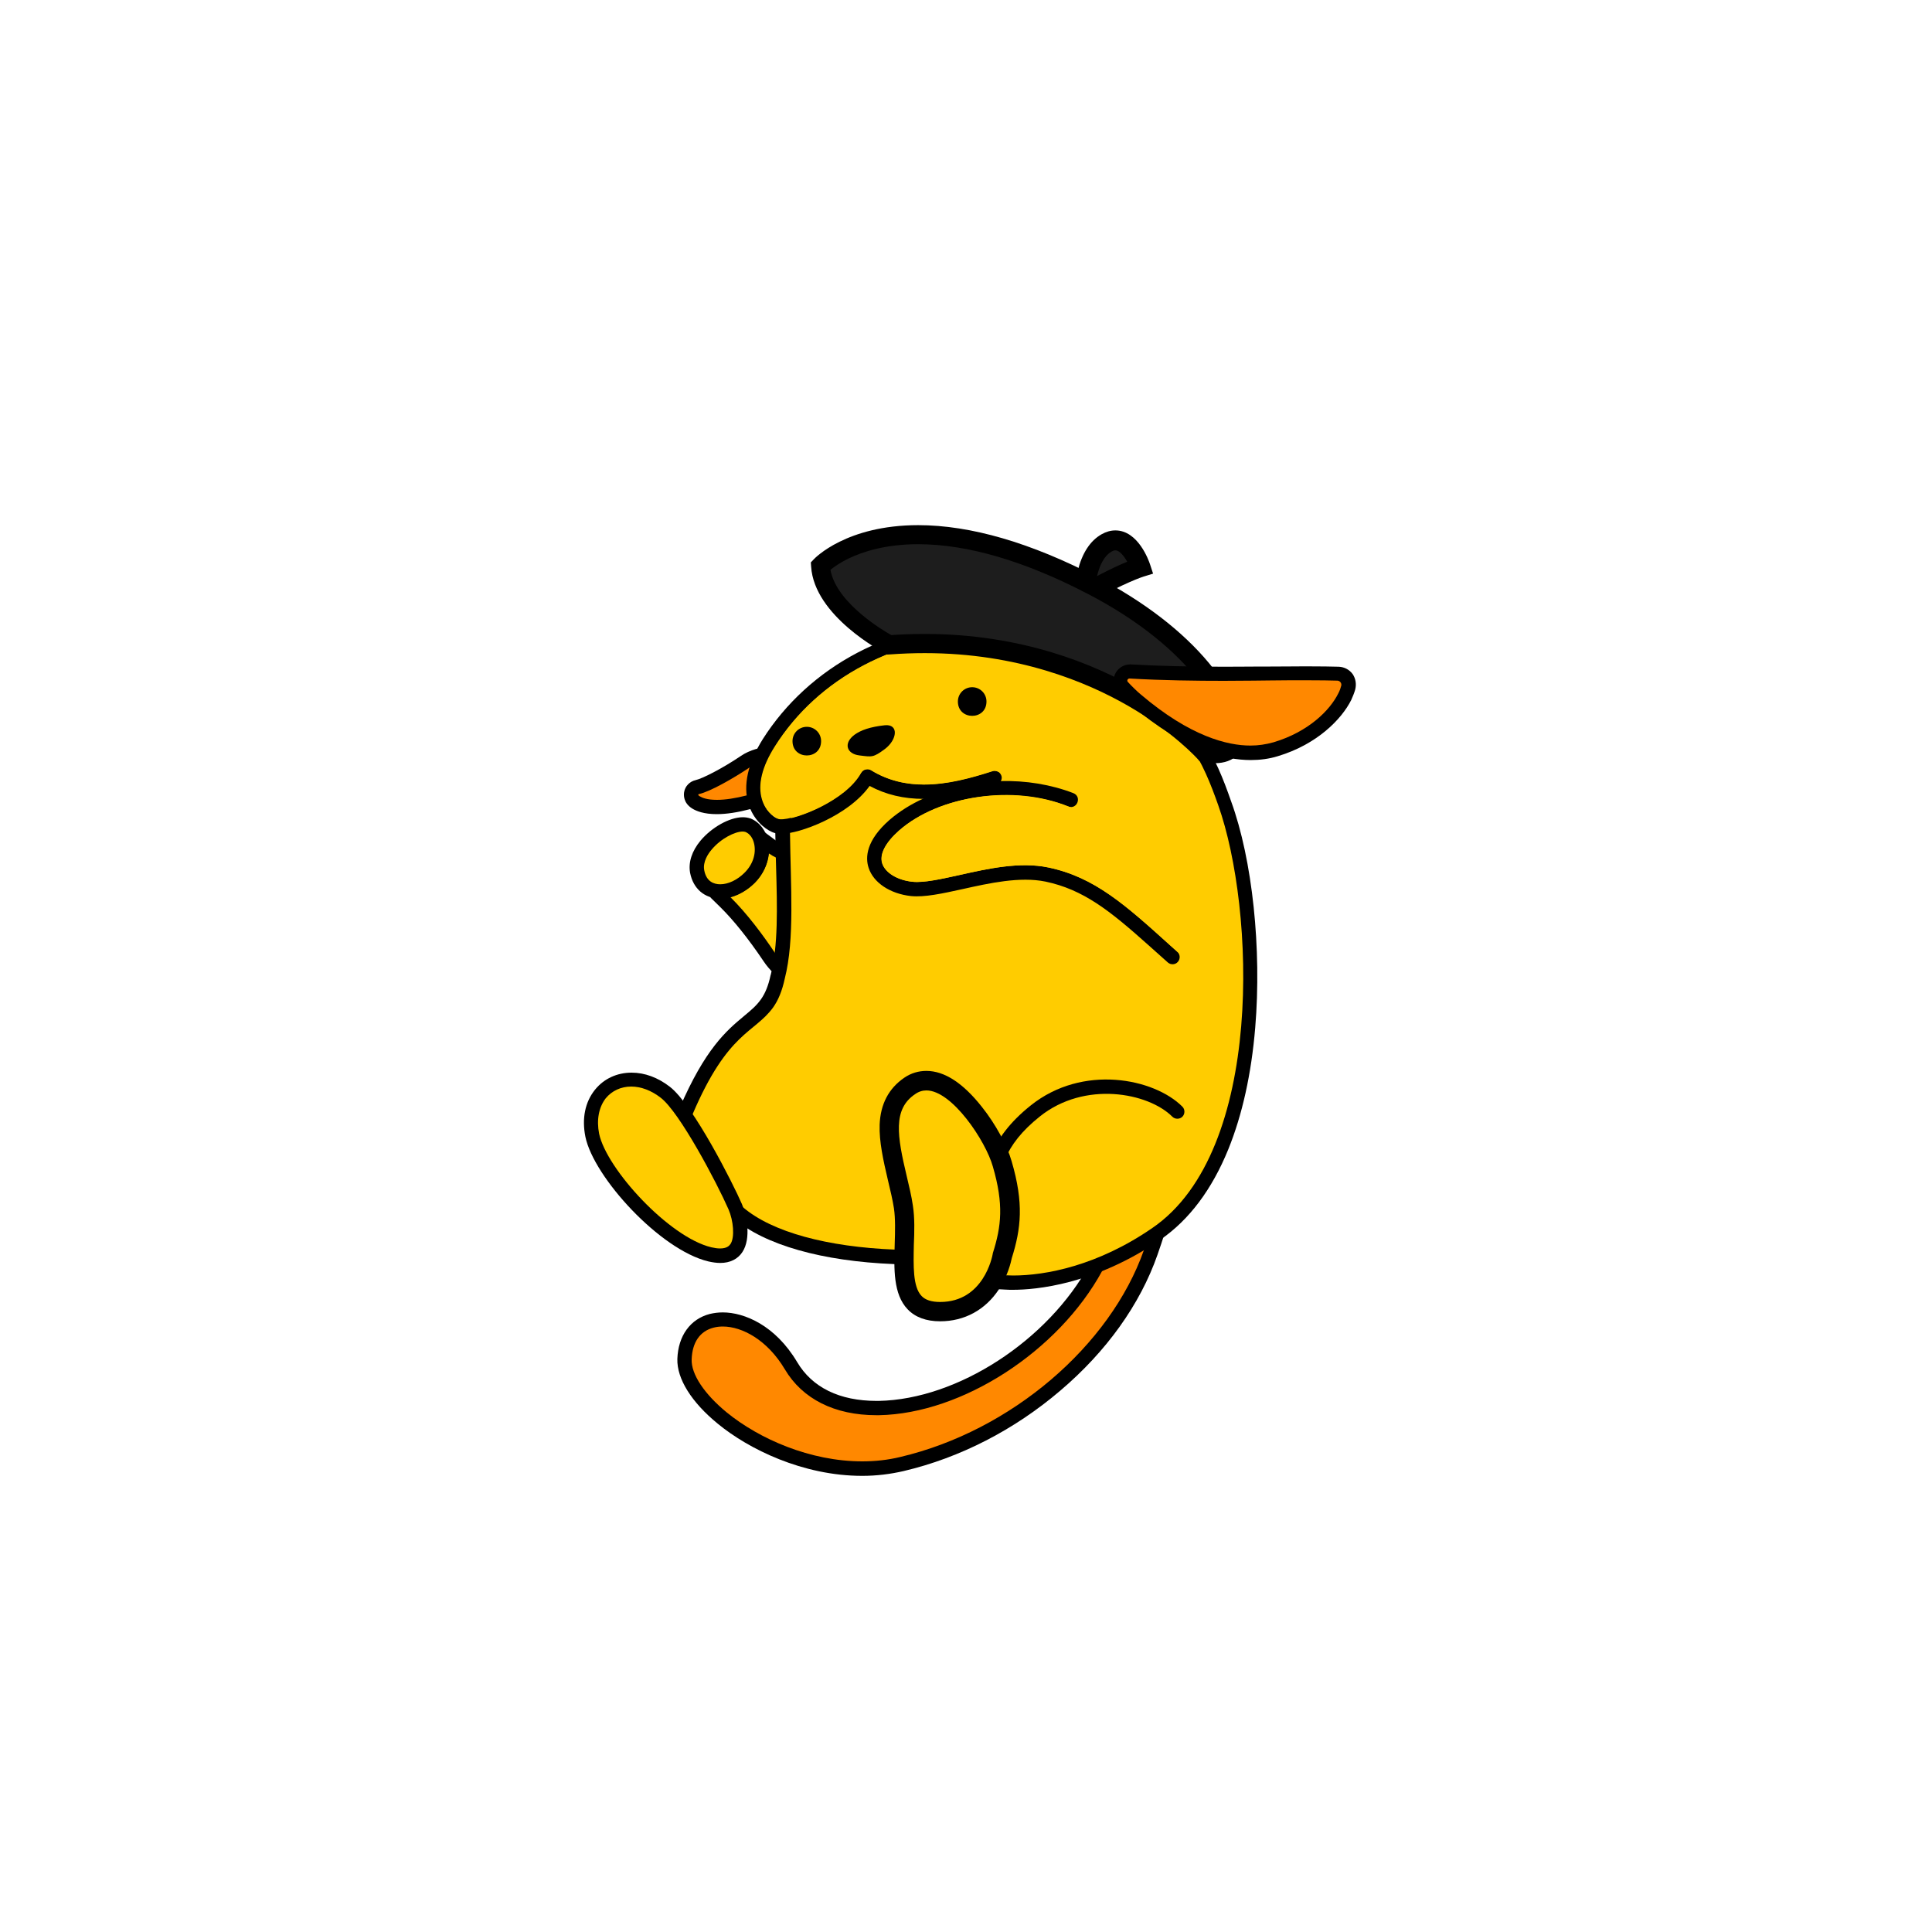 <?xml version="1.0" encoding="UTF-8" standalone="no"?>
<svg
   id="Layer_1"
   x="0"
   y="0"
   version="1.1"
   viewBox="0 0 1000 1000"
   xmlns="http://www.w3.org/2000/svg"
   xmlns:svg="http://www.w3.org/2000/svg">
  <defs
     id="defs2924" />
  <g
     id="RightArm_1_">
    <path
       id="RightArm--bg"
       d="M436.6 504c-4.5 5.1-10.5 7.9-17 7.9-9.1 0-18.5-5.5-24.4-14.4-7.8-11.6-15.5-21.2-22.3-27.9l-4.8-4.7c-2-2-1.1-5.3 1.6-6.1l6.5-1.7c3.2-.9 6.4-2.7 9.1-5.5 3-3 4.8-6.7 5.2-10.4V430c0-1.3 1.5-2.1 2.5-1.3l9.3 6.9c.7.5 1.7 1.1 2.9 1.7 10.2 4.9 31.7 27.4 35.7 46.7 2.1 10.1-1.2 16.5-4.3 20z" />
    <path
       id="RightArm"
       d="M402.1 444.1c-1.5-.7-2.9-1.5-4.2-2.4-.5 5.5-3 11-7.3 15.3-3.7 3.7-8.1 6.2-12.5 7.4 8.7 8.6 17 19.8 23.2 29.1 4.5 6.7 11.6 11.1 18.3 11.1 4.1 0 8.1-1.6 11.4-5.4 13-14.8-17.3-49.6-28.9-55.1z"
       class="st0"
       fill="#fc0" />
  </g>
  <g
     id="Tail--group">
    <path
       id="Tail--bg"
       d="M599.1 649.5c-9 25.7-26.4 50-50.3 70.3-23.8 20.3-51.8 34.7-81 41.6-6.9 1.6-14.1 2.5-21.5 2.5-30.8 0-58.9-13.9-74.8-27-13.6-11.1-21.2-23.3-20.9-33.5.4-12 6.7-20.7 16.8-23.3 2.1-.5 4.3-.8 6.7-.8 11.2 0 27.2 6.7 38.5 25.7 7.8 13.2 22 20.1 41.1 20.1h1.2c40.7-.8 87.6-31.2 109.1-70.8 7.7-14.1 13.2-29.6 17.1-40.8 1.9-5.4 3.6-10.1 5.1-13.5 1.3-3.1 4.1-9.4 10.4-9.4 4.1 0 7.6 1.8 9.9 5 5.5 7.6 3.3 23.3-7.4 53.9z" />
    <path
       id="Tail_2_"
       d="M570.5 657.8c-22.7 41.7-72.5 73.9-115.5 74.7h-1.4c-21.6 0-38.3-8.4-47.4-23.8-9-15.1-22-22.1-32.1-22.1-1.7 0-3.3.2-4.8.6-7 1.8-11 7.6-11.3 16.4-.3 7.7 6.6 18 18.2 27.5 16.8 13.7 43.2 25.3 70.1 25.3 6.6 0 13.3-.7 19.8-2.3 57.2-13.5 108.5-57.4 126-107.1 5.4-15.3 16.7-49.2 4.5-49.2-4.5.1-10.8 31.8-26.1 60z"
       class="st1"
       fill="#f80" />
  </g>
  <g
     id="Body--group">
    <path
       id="Body--bg"
       d="M649.7 531.9c-2 24-6.7 45.1-13.9 62.9-8.5 20.9-20.3 36.6-35.1 46.8-34 23.4-64.8 26-76.4 26-1.3 0-2.5 0-3.8-.1-18.4-.8-26-4.4-32.7-7.5-5.9-2.8-11-5.2-24.9-5.7-37.5-1.5-67-9.9-83.1-23.6-.2-.1-.5-.4-.9-.7-4.8-3.5-19.3-14.3-25-24.7-5.3-9.7-6.2-22.3-2.3-31.4 13.4-31.2 24.5-40.5 33.5-48 3.6-3 6.4-5.3 8.8-8.7 2.2-3.1 3.8-7.1 4.9-12.2 0-.1 0-.2.1-.3 3.9-15 3.4-34.9 2.8-56-.2-5.7-.3-11.7-.4-17.5v-.1c0-18.6 9.6-40.7 25.7-59.2 18.1-20.8 41.6-33.6 66.1-36.2 20.2-2.1 34.3-3.1 45.9-3.1 43.7 0 58.6 14.8 82.2 48.4 7.5 10.6 12.1 22.5 16 33.7 11.1 30.4 15.9 76.5 12.5 117.2z" />
    <path
       id="Body_1_"
       d="M358.5 576.7c-3 7-2.2 17.4 2 25 5.6 10.3 23 22.2 24.1 23.2 15.1 12.9 43.7 20.5 78.7 21.9 31.2 1.3 24.3 11.8 57.6 13.3 1.1 0 2.2.1 3.5.1 16.7 0 43.7-5 72.2-24.7 58-39.9 52.9-165.3 34-218.6-3.9-11.1-8.3-22.2-15.1-31.9-23.5-33.5-36.6-45.2-76.2-45.2-12.2 0-26.9 1.1-45.1 3.1-49.9 5.3-85.3 55.3-85.3 88.1.3 27.4 2.5 55.1-2.7 75.5-1.4 6.5-3.4 11.2-6 14.9-9.8 13.5-23.4 12.4-41.7 55.3z"
       class="st0"
       fill="#fc0" />
  </g>
  <g
     id="RightHand--group">
    <path
       id="RightHand--bg"
       d="M390.6 457c-5.2 5.1-11.7 8.1-17.8 8.1-8.1 0-14-5.1-15.6-13.3-1-5.4.9-11.3 5.4-16.7 5.8-6.9 14.9-12 21.7-12.1h.2c1.3 0 2.6.2 3.8.6h.2l.1.1c4.5 1.8 7.9 6.2 9.1 11.8 1.4 7.5-1.2 15.5-7.1 21.5z" />
    <path
       id="RightHand"
       d="M385.4 451.7c4.2-4.2 6-9.6 5-14.7-.6-3.1-2.3-5.5-4.6-6.4-.4-.1-.9-.2-1.3-.2h-.1c-4 0-11.3 3.6-16.1 9.4-1.8 2.1-4.6 6.3-3.8 10.6 1.1 6 5.1 7.3 8.3 7.3 4.1 0 8.8-2.2 12.6-6z"
       class="st0"
       fill="#fc0" />
  </g>
  <g
     id="RightFootGroup"
     style="display:inline">
    <path
       id="RightFoot--bg"
       d="m 384.3,648 c -2.4,3.7 -6.4,5.7 -11.5,5.7 -1.9,0 -4,-0.3 -6.2,-0.8 -25,-6 -59.3,-43.6 -63.6,-64.5 -1.9,-9.4 -0.2,-18 5,-24.4 4.6,-5.7 11.4,-8.8 18.9,-8.8 6.8,0 13.6,2.5 19.8,7.3 12.2,9.4 32.9,50.5 37.3,60.7 2.5,5.8 4.9,17.7 0.3,24.8 z" />
    <path
       id="RightFoot_1_"
       d="m 310.1,586.8 c 3.8,18.2 36.2,53.6 58.1,58.8 1.7,0.4 3.2,0.6 4.5,0.6 3.4,0 4.7,-1.3 5.4,-2.3 2.3,-3.5 1.5,-12.1 -1,-17.9 -6.1,-13.9 -25.3,-50.3 -35.1,-57.8 -4.9,-3.8 -10.2,-5.8 -15.3,-5.8 -5.3,0 -10,2.2 -13.2,6.1 -3.6,4.7 -4.8,11.2 -3.4,18.3 z"
       class="st0"
       fill="#ffcc00" />
  </g>
  <g
     id="RightEar--group">
    <path
       id="RightEar--bg"
       d="M413.3 399.4c-.4 4.4-3.8 8.4-11.1 12.9-4.7 3-10.2 5.5-13.9 6.5-6.5 1.7-12.3 2.6-17.3 2.6-6.7 0-10.6-1.6-12.7-2.9-4.8-3-4.4-7.2-4.2-8.5.5-3.1 2.9-5.5 5.9-6.2 3.5-.8 13.5-5.8 23.6-12.6 4.2-2.9 10.7-4.8 16.1-4.8 5.8 0 9.1 2.2 10.8 4.1 2.1 2.4 3.1 5.5 2.8 8.9z" />
    <path
       id="RightEar"
       d="M361.4 411.3c0 .3.4.7.9.9 1.1.7 3.6 1.8 8.8 1.8 4.3 0 9.5-.8 15.4-2.3 5.2-1.4 19.1-8.8 19.5-13 .1-1.3-.2-2.4-.9-3.2-1-1.1-2.8-1.7-5.3-1.7-3.9 0-8.9 1.5-11.9 3.5-8.5 5.7-20.5 12.5-26.1 13.7-.3.1-.4.2-.4.3z"
       class="st1"
       fill="#f80" />
  </g>
  <g
     id="Head--group">
    <path
       id="Head--bg"
       d="M516.4 328.1c1.6 0 3.2 0 4.8.1 20.6.6 39.5 6.5 55.9 17 11.2 7.2 17.5 11.4 25.9 25.2 1.5 2.5 9 .8 7.9-1.1-10.1-17.6-17.5-22.3-29.8-30.3-17.7-11.4-37.8-17.6-59.7-18.2-1.6 0-3.3-.1-5-.1-1.6 0-3.3 0-4.9.1-24.3.6-47.8 6.6-67.8 17.1-20.2 10.6-37.1 26.1-48.9 44.7-7.7 12.3-10.3 23.9-7.4 33.5 2.4 7.8 7.9 12.7 12.3 14.6 1.4.6 2.9.9 4.7.9 9.3 0 34.7-9.3 45.7-24.8 8.4 4.5 17.6 6.7 28.1 6.7 12.6 0 25-3.2 36.4-6.9 3-1 3.8-2.2 3.9-4.1 0-1.3-1.2-3.6-3.8-3.5-.3 0-.7.1-1 .2-11.2 3.6-23.3 6.9-35.4 6.9-9.3 0-18.6-2-27.4-7.4-.6-.4-1.3-.5-1.9-.5-1.3 0-2.5.6-3.2 1.8l-.1.1c-7.9 14.3-33.3 24.1-41.2 24.1-.7 0-1.3-.1-1.7-.3-2.8-1.2-6.6-4.6-8.2-10-2.3-7.5 0-17 6.6-27.4 22.5-35.7 63.4-57.1 110.6-58.3 1.4-.1 3-.1 4.6-.1" />
    <path
       id="Head"
       d="M516.6 399.4c-1-.4-2-.7-3-.3-19.7 6.3-42.5 12-62.8-.5-1.7-1.1-4-.5-5.1 1.2l-.1.1c-8.6 15.7-38.3 26-43 23.9-2.8-1.2-6.6-4.6-8.2-10-2.3-7.5 0-17 6.6-27.4 22.5-35.7 63.4-57.1 110.6-58.3 3.1-.1 6.3-.1 9.5 0 20.6.6 39.5 6.5 55.9 17 13.2 8.5 19.7 12.7 30.6 33.6 5.6 10.5-84.4 23.5-91 20.7z"
       class="st0"
       fill="#fc0" />
    <g
       id="g2858"
       style="display:inline"
       transform="matrix(0.736,0,0,0.736,291.84,171.354)">
      <path
         fill="#1d1d1d"
         d="m 366.2,185 c 0,0 0.2,-27.3 15.4,-36 15.3,-8.7 23.9,17.1 23.9,17.1 0,0 -13.8,4.4 -39.3,18.9 z"
         id="path2216" />
      <path
         d="m 359.1,197.1 0.1,-12.1 c 0,-0.3 0.1,-7.8 2.2,-16.4 3.1,-12.4 8.7,-21.1 16.8,-25.7 3.2,-1.8 6.4,-2.7 9.7,-2.7 16,0 23.5,21.3 24.3,23.7 l 2.2,6.7 -6.8,2.1 c -0.1,0 -13.7,4.4 -38,18.3 z m 28.8,-42.9 c -0.8,0 -1.7,0.3 -2.7,0.9 -5.5,3.1 -8.6,10.3 -10.2,17.2 9.3,-4.9 16.4,-8.1 21.2,-10.1 -2.4,-4.3 -5.6,-8 -8.3,-8 z"
         id="path2218" />
      <path
         fill="#1d1d1d"
         d="m 450.6,296.3 c 0,0 -76,-86.4 -221.6,-75.6 0,0 -46.4,-24.1 -48.4,-55.5 0,0 54,-57.8 191.6,14 71.8,37.4 98.5,83.2 99.3,107 0.3,8.7 -8.3,13 -20.9,10.1 z"
         id="path2256" />
      <path
         d="m 457.9,303.9 c -2.8,0 -5.7,-0.4 -8.8,-1 l -2.1,-0.5 -1.4,-1.6 c -0.2,-0.2 -16.8,-18.8 -48.7,-37.2 -29.3,-16.9 -77.9,-37.1 -143,-37.1 -8,0 -16.2,0.3 -24.4,0.9 l -1.9,0.1 -1.7,-0.9 c -2,-1.1 -49.8,-26.2 -52,-61 l -0.2,-2.9 2,-2.1 c 0.9,-1 23.1,-24.1 73.5,-24.1 36.9,0 79.4,12.4 126.1,36.7 32.8,17.1 59.9,38 78.4,60.3 15.1,18.3 24.1,37.4 24.6,52.4 0.2,4.8 -1.4,9 -4.5,12.2 -3.8,3.8 -9.2,5.8 -15.9,5.8 z M 454,290.1 c 4.6,0.7 8.5,0.2 10,-1.4 0.2,-0.2 0.8,-0.8 0.7,-2.4 -0.4,-11.9 -8.4,-28.5 -21.5,-44.3 -17.3,-20.9 -42.9,-40.6 -74.2,-56.9 -44.8,-23.4 -85.2,-35.2 -119.9,-35.2 -23.1,0 -39.2,5.4 -48.7,10 -6.3,3 -10.5,6.1 -12.9,8 2.2,12.6 13,24 22,31.5 8.7,7.3 17.3,12.5 20.8,14.4 7.8,-0.5 15.7,-0.8 23.4,-0.8 68.4,0 119.5,21.3 150.3,39.2 28.3,16.4 45,32.7 50,37.9 z"
         id="path2258" />
    </g>
  </g>
  <g
     id="LeftEar--group"
     style="display:inline">
    <path
       id="LeftEar--bg"
       d="m 701.4,357.1 c -0.5,1.7 -1.2,3.4 -2,5.2 -5,10 -17.7,23 -38,29.1 -4.5,1.4 -9.3,2 -14,2 h -0.1 c -13,0 -34.2,-4.9 -61.6,-28.3 -1.9,-1.7 -5.1,-4.8 -7.1,-7 -2.3,-2.5 -2.8,-6.1 -1.5,-9.1 1.3,-3 4.4,-5.1 7.8,-5.1 h 0.5 c 13.9,0.8 30.1,1.2 48.4,1.2 8.1,0 14.8,-0.1 19.3,-0.1 h 4.5 c 7.4,0 13.3,-0.1 18.2,-0.1 8.1,0 13.7,0.1 17.1,0.2 2.9,0.1 5.6,1.5 7.3,3.9 1.5,2.3 2,5.2 1.2,8.1 z" />
    <path
       id="LeftEar"
       d="m 590.4,359.4 c 25.7,21.9 45.1,26.5 56.8,26.5 h 0.1 c 4,0 8,-0.6 11.9,-1.7 18.1,-5.4 29.2,-16.6 33.5,-25.3 0.8,-1.5 1.2,-2.8 1.5,-3.9 0.4,-1.3 -0.6,-2.6 -1.9,-2.7 -3.3,-0.1 -8.9,-0.2 -16.7,-0.2 -5.4,0 -11.6,0 -18.2,0.1 -3.3,0 -12.2,0.2 -23.9,0.2 -13.9,0 -31.7,-0.2 -48.8,-1.2 h -0.1 c -0.9,0 -1.5,1.1 -0.8,1.8 2,2.2 5,5.1 6.6,6.4 z"
       class="st1"
       fill="#ff8800" />
  </g>
  <g
     id="Face--group">
    <path
       id="RightEye"
       d="M417.6 376.2c-4.1 0-7.4 3.3-7.4 7.4 0 9.9 14.8 9.9 14.8 0 0-4.1-3.3-7.4-7.4-7.4z" />
    <path
       id="LeftEye"
       d="M503.2 355.7c-4.1 0-7.4 3.3-7.4 7.4 0 9.9 14.8 9.9 14.8 0 0-4.1-3.3-7.4-7.4-7.4z" />
    <path
       id="Nose"
       d="M457.9 375.4c-7.4.8-12.3 2.5-15.6 4.9-5.9 4.4-4.1 9.9 2.5 10.7 6.6.8 7.1 1.2 13.2-3.3 6.5-4.9 7.3-13.1-.1-12.3z" />
  </g>
  <g
     id="LeftLEg--group">
    <path
       id="LetLeg"
       d="M512.4 655.2c-4.6-5.2-3.7-15.7-1.9-29.4 2.6-19.8 5-34.5 25.4-50.8 24.4-19.5 62.2-15 76.2-.5 3.6 3.7 6.7 10.9 7.3 18.8.9 11.4-22.2 42.4-44.8 51.8-22.6 9.6-54 19.3-62.2 10.1z"
       class="st0"
       fill="#fc0" />
    <path
       id="LeftLeg--bg_1_"
       d="M512.4 658.9c-1.2 0-2.3-.5-3-1.6-4.7-6.7-4.5-17.2-2.6-32 2.5-19 4.6-35.5 26.8-53.2 26.8-21.4 63.7-14 78.4.7 1.4 1.4 1.4 3.8 0 5.2-1.4 1.4-3.8 1.4-5.2 0-12.5-12.5-45.4-18.7-68.6-.1-18.9 15.1-21.4 28.2-24.1 48.4-1.4 11-2.3 21.8 1.3 26.7 1.2 1.7.8 4-.9 5.2-.6.5-1.4.7-2.1.7z" />
  </g>
  <g
     id="LeftFoot--group">
    <path
       id="LeftFoot--bg"
       d="M523.7 651.2c-.4 1.9-2 9.1-6.7 16.2-7 10.6-17.8 16.5-30.4 16.5-7.2 0-12.9-2.1-16.8-6.2-7.5-7.8-7.1-21-6.7-33.7v-.1c.2-6.4.4-13.1-.4-18.5-.7-4.4-1.8-9.1-3.1-14.5-2.4-10.2-4.6-20.1-4.3-28.7.4-10.7 4.7-18.9 12.8-24.4 3.5-2.4 7.4-3.5 11.4-3.5 9.3 0 18.9 6.2 28.7 18.6 7.1 8.9 13.1 20 15.4 28.1 6.4 21.8 4.9 34.9.1 50.2z" />
    <path
       id="LeftFoot_1_"
       d="M477 670.8c2 2.1 5.2 3.1 9.6 3.1 22.6 0 27-23.7 27.2-24.7 0-.2.1-.4.1-.6 4.4-13.9 5.7-25.2 0-44.8-3.7-13.2-21.1-39.4-34.4-39.4-2 0-4 .6-5.8 1.9-11.7 7.8-9.3 21.8-4.4 42.4 1.2 5.1 2.5 10.4 3.2 15.3 1 6.4.8 13.5.5 20.4-.2 10.6-.6 21.6 4 26.4z"
       class="st0"
       fill="#fc0" />
  </g>
  <g
     id="LeftArm--group">
    <path
       id="LeftArm--bg"
       d="M478 413.3c-6.4 2.9-12.4 6.6-17.6 11.1-12.1 10.6-12.6 19.4-10.8 24.8 2.5 7.7 11.1 13.4 21.9 14.6 7.1.7 16.2-1.3 26.7-3.6 13.9-3.1 29.7-6.6 42.9-3.9 19.6 4.1 33.3 15 53.1 32.7l10.3 9.2c1.5 1.3 3.9 1.2 5.2-.4 1.3-1.5 1.2-3.9-.4-5.2l-2.9-2.6c-24-21.7-39.9-36-63.8-41-14.8-3.1-31.3.6-46 3.9-9.5 2.1-18.5 4.1-24.3 3.5-7.8-.8-14.1-4.6-15.7-9.5-1.5-4.7 1.6-10.7 8.7-17 20.7-18.2 59.1-23.7 87.5-12.5 4.7 1.9 7.4-5.1 2.7-6.9-11.4-4.4-24.6-6.6-37.7-6.2-10.1.4-30.5 4.8-39.8 9z" />
    <path
       id="LeftArm"
       d="M615.4 451c11.7 12.2 17 60.3-6 41.6l-2.9-2.6c-24-21.7-39.9-36-63.8-41-14.8-3.1-31.3.6-46 3.9-9.5 2.1-18.5 4.1-24.3 3.5-7.8-.8-14.1-4.6-15.7-9.5-1.5-4.7 1.6-10.7 8.7-17 20.7-18.2 59.3-24 87.5-12.5 4.6 2 46.1 16.5 62.5 33.6z"
       class="st0"
       fill="#fc0" />
  </g>
</svg>
